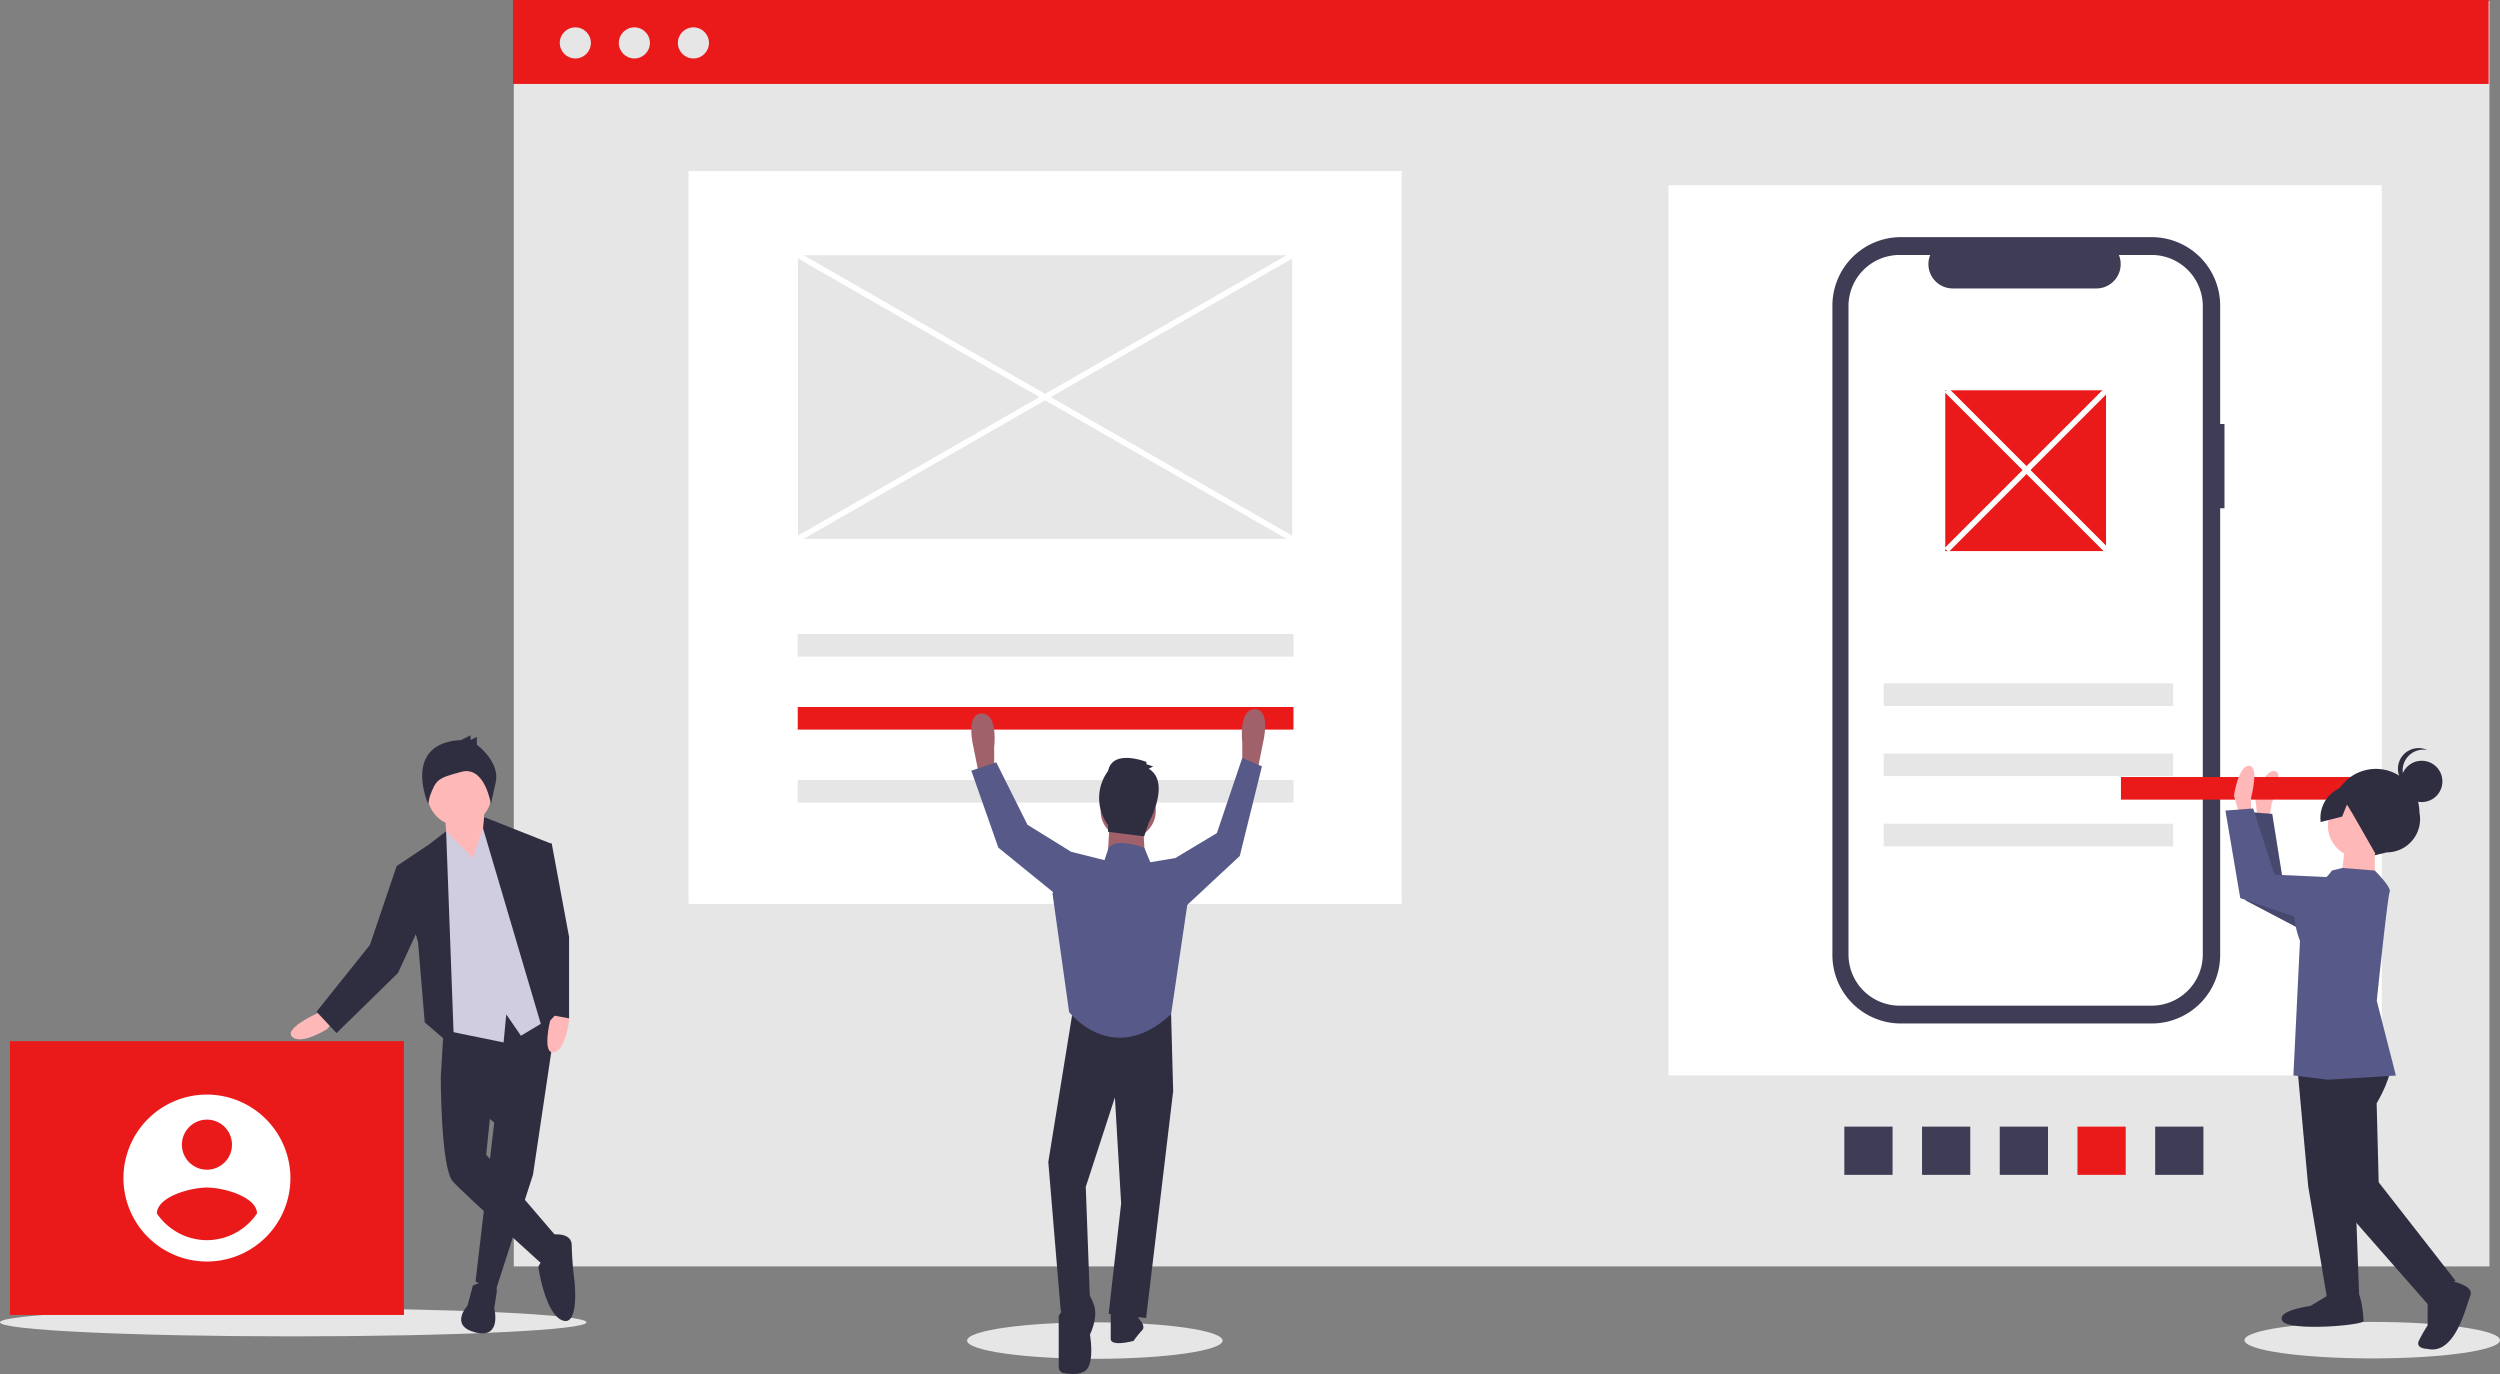 <svg xmlns="http://www.w3.org/2000/svg" data-name="Layer 1" width="890.302" height="489.3"><rect width="100%" height="100%" fill="#808080" stroke="none"/><rect id="backgroundrect" width="100%" height="100%" x="0" y="0" fill="none" stroke="none"/><title>work_together</title><g class="currentLayer" style=""><title>Layer 1</title><rect x="182.972" y="0.399" width="703.576" height="450.601" fill="#e6e6e6" id="svg_1"/><rect x="245.187" y="60.907" width="254" height="261" fill="#fff" id="svg_2"/><rect x="594.187" y="65.969" width="254" height="317" fill="#fff" id="svg_3"/><ellipse cx="844.802" cy="477.262" rx="45.5" ry="6.5" fill="#e6e6e6" id="svg_4"/><ellipse cx="389.9" cy="477.407" rx="45.5" ry="6.5" fill="#e6e6e6" id="svg_5"/><ellipse cx="104.425" cy="470.907" rx="104.425" ry="5" fill="#e6e6e6" id="svg_6"/><rect x="182.672" width="703.576" height="29.89" fill="#eb1a1a" id="svg_7" class="" fill-opacity="1"/><circle cx="204.884" cy="15.282" r="5.54" fill="#e6e6e6" id="svg_8"/><circle cx="225.913" cy="15.282" r="5.54" fill="#e6e6e6" id="svg_9"/><circle cx="246.941" cy="15.282" r="5.54" fill="#e6e6e6" id="svg_10"/><path d="M792.187,150.999 H790.648 V108.848 a24.396,24.396 0 0 0 -24.396,-24.396 H676.951 a24.396,24.396 0 0 0 -24.396,24.396 V340.089 a24.396,24.396 0 0 0 24.396,24.396 h89.302 a24.396,24.396 0 0 0 24.396,-24.396 V181.002 h1.539 z" fill="#3f3d56" id="svg_11"/><path d="M766.237,90.799 H754.58 a8.655,8.655 0 0 1 -8.014,11.924 H695.407 A8.656,8.656 0 0 1 687.393,90.799 H676.505 a18.218,18.218 0 0 0 -18.218,18.218 v230.902 a18.218,18.218 0 0 0 18.218,18.218 h89.732 a18.218,18.218 0 0 0 18.218,-18.218 v-230.902 A18.218,18.218 0 0 0 766.237,90.799 z" fill="#fff" id="svg_12"/><rect x="284.09" y="225.776" width="176.544" height="8.053" fill="#e6e6e6" id="svg_13"/><rect x="284.09" y="251.776" width="176.544" height="8.053" fill="#eb1a1a" id="svg_14" class="" fill-opacity="1"/><rect x="284.09" y="277.776" width="176.544" height="8.053" fill="#e6e6e6" id="svg_15"/><rect x="670.839" y="243.346" width="103.064" height="8.053" fill="#e6e6e6" id="svg_16"/><rect x="670.839" y="268.346" width="103.064" height="8.053" fill="#e6e6e6" id="svg_17"/><rect x="670.839" y="293.346" width="103.064" height="8.053" fill="#e6e6e6" id="svg_18"/><rect x="2313.593" y="85.426" width="17.177" height="17.177" transform="rotate(90 1391.242,-521.137) " fill="#3f3d56" id="svg_19"/><rect x="2258.244" y="113.101" width="17.177" height="17.177" transform="rotate(90 1363.568,-493.463) " fill="#eb1a1a" id="svg_20" class="" fill-opacity="1"/><rect x="2202.895" y="140.775" width="17.177" height="17.177" transform="rotate(90 1335.893,-465.788) " fill="#3f3d56" id="svg_21"/><rect x="2147.546" y="168.45" width="17.177" height="17.177" transform="rotate(90 1308.219,-438.114) " fill="#3f3d56" id="svg_22"/><rect x="2092.197" y="196.124" width="17.177" height="17.177" transform="rotate(90 1280.544,-410.439) " fill="#3f3d56" id="svg_23"/><rect x="692.742" y="138.99" width="57.258" height="57.258" fill="#eb1a1a" id="svg_24" class="" fill-opacity="1"/><path d="M349.605,275.593 l-0.741,1.482 l-2.223,-11.117 s-2.965,-11.858 2.965,-11.858 s4.447,11.858 4.447,11.858 v8.152 z" fill="#a0616a" id="svg_25"/><path d="M446.846,274.075 l0.741,1.482 l2.223,-11.117 s2.965,-11.858 -2.965,-11.858 s-4.447,11.858 -4.447,11.858 V272.593 z" fill="#a0616a" id="svg_26"/><polygon points="382.215 358.94 373.322 413.784 377.768 467.145 388.144 462.699 386.662 422.677 397.038 390.808 399.261 428.606 394.815 467.886 408.155 469.369 417.79 388.585 417.049 361.163 382.215 358.94" fill="#2f2e41" id="svg_27"/><path d="M382.215,460.475 l-5.188,8.152 V486.844 a2.209,2.209 0 0 0 1.856,2.18 c2.543,0.417 6.97,0.714 8.52,-1.868 c2.223,-3.706 0.741,-11.858 0.741,-11.858 s2.965,-5.929 1.482,-10.376 s-2.965,-5.188 -2.965,-5.188 z" fill="#2f2e41" id="svg_28"/><path d="M404.449,467.886 l1.482,2.223 s2.223,2.223 0.741,3.706 a28.966,28.966 0 0 0 -2.965,3.706 s-8.152,2.223 -8.152,-0.741 v-9.635 z" fill="#2f2e41" id="svg_29"/><circle cx="401.778" cy="288.795" r="9.824" fill="#a0616a" id="svg_30"/><polygon points="395.185 291.867 394.444 305.949 407.784 306.69 407.043 292.608 395.185 291.867" fill="#a0616a" id="svg_31"/><path d="M409.637,307.06 l-2.104,-5.14 s-9.754,-3.754 -12.719,-0.048 l-1.482,4.447 l-11.858,-2.965 l-6.67,14.823 l5.929,42.245 s15.564,20.011 36.316,0.741 l5.929,-40.021 L418.531,305.578 z" fill="#575a89" id="svg_32"/><polygon points="417.049 308.543 418.531 305.578 433.354 296.684 442.4 269.907 449.4 272.907 441.506 304.837 420.013 324.847 417.049 308.543" fill="#575a89" id="svg_33"/><polygon points="382.956 304.837 381.474 303.355 365.91 293.72 354.793 271.486 345.9 274.45 355.534 301.872 379.251 321.142 382.956 304.837" fill="#575a89" id="svg_34"/><path d="M409.07,273.75 l1.606,-0.803 l-2.409,-0.803 V271.341 s-12.047,-4.819 -13.653,3.213 a16.143,16.143 0 0 0 0,19.275 v2.409 l12.85,1.606 l1.606,-4.819 S417.101,278.569 409.07,273.75 z" fill="#2f2e41" id="svg_35"/><path d="M115.09,359.81 l-2.855,1.428 s-11.422,5.235 -8.09,8.09 s12.373,-2.855 12.373,-2.855 l1.904,-2.38 z" fill="#ffb8b8" id="svg_36"/><polygon points="198.633 359.099 189.807 418.346 176.481 459.749 169.343 456.418 176.005 399.786 156.969 383.605 158.397 359.81 198.633 359.099" fill="#2f2e41" id="svg_37"/><path d="M168.391,457.846 s8.09,-4.283 8.566,1.904 l-0.952,6.187 s2.855,10.946 -6.663,8.566 s-2.855,-9.518 -2.855,-9.518 z" fill="#2f2e41" id="svg_38"/><path d="M163.156,378.37 l-6.187,5.235 s0,32.361 4.283,37.12 s31.41,29.03 32.361,29.982 s5.235,-9.518 5.235,-9.518 l-25.699,-29.982 l1.904,-18.56 z" fill="#2f2e41" id="svg_39"/><path d="M195.993,439.761 s7.614,-1.428 7.614,3.807 a115.231,115.231 0 0 0 0.952,12.373 s1.904,16.657 -4.283,14.277 s-8.566,-19.036 -8.566,-19.036 a7.089,7.089 0 0 1 2.855,-3.331 C196.469,446.9 195.993,439.761 195.993,439.761 z" fill="#2f2e41" id="svg_40"/><polygon points="172.198 288.424 173.626 306.033 169.819 312.695 159.349 302.701 158.397 289.376 172.198 288.424" fill="#ffb8b8" id="svg_41"/><circle cx="163.632" cy="282.713" r="11.422" fill="#ffb8b8" id="svg_42"/><polygon points="168.391 305.557 173.15 291.756 181.716 301.274 197.421 361.713 185.523 368.852 180.289 361.237 179.337 371.231 156.017 366.472 154.114 302.701 158.87 296.002 168.391 305.557" fill="#d0cde1" id="svg_43"/><polygon points="161.728 373.135 158.873 296.039 152.686 300.798 141.264 308.412 148.879 335.539 151.258 364.093 161.728 373.135" fill="#2f2e41" id="svg_44"/><polygon points="144.596 308.888 141.264 308.412 131.746 336.49 112.71 360.286 119.849 367.9 141.74 346.484 149.831 328.876 144.596 308.888" fill="#2f2e41" id="svg_45"/><path d="M196.568,360.245 l-0.649,3.126 s-2.971,12.208 1.335,11.363 s5.428,-11.48 5.428,-11.48 l-0.688,-2.969 z" fill="#ffb8b8" id="svg_46"/><polygon points="172.406 290.983 195.993 300.322 193.138 328.876 198.849 360.286 193.138 366.472 172.022 295.028 172.406 290.983" fill="#2f2e41" id="svg_47"/><path d="M164.23,263.53 l3.353,-1.676 v1.676 l2.235,-1.118 v2.794 s8.382,6.146 6.705,13.41 s-1.676,7.823 -1.676,7.823 s-2.119,-13.814 -10.501,-11.579 s-9.056,2.639 -11.291,8.785 l-0.606,2.636 S142.997,264.648 164.23,263.53 z" fill="#2f2e41" id="svg_48"/><polygon points="192.662 300.322 196.469 300.322 202.656 333.635 202.656 362.665 195.042 361.237 188.855 317.454 192.662 300.322" fill="#2f2e41" id="svg_49"/><rect x="3.535" y="370.772" width="140.321" height="97.511" fill="#eb1a1a" id="svg_50" class="" fill-opacity="1"/><path d="M73.695,389.798 a29.729,29.729 0 1 0 29.729,29.729 A29.816,29.816 0 0 0 73.695,389.798 zm0,8.919 a8.919,8.919 0 1 1 -8.919,8.919 a8.949,8.949 0 0 1 8.919,-8.919 zm0,42.936 a21.657,21.657 0 0 1 -17.837,-9.519 c0.143,-5.946 11.892,-9.219 17.837,-9.219 s17.694,3.273 17.837,9.219 a21.693,21.693 0 0 1 -17.837,9.519 z" fill="#fff" id="svg_51"/><rect x="284.187" y="90.907" width="176" height="101" fill="#e6e6e6" id="svg_52"/><path d="M808.202,291.234 l0.815,-5.26 s4.753,-10.805 0.996,-11.388 s-6.891,9.704 -6.891,9.704 l1.375,10.986 z" fill="#ffb8b8" id="svg_53"/><polygon points="846.67 321.051 813.089 314.306 809.187 289.847 799.302 289.084 799.785 320.707 828.962 336.004 846.67 321.051" fill="#575a89" id="svg_54"/><polygon points="846.67 321.051 813.089 314.306 809.187 289.847 799.302 289.084 799.785 320.707 828.962 336.004 846.67 321.051" opacity="0.2" id="svg_55"/><rect x="2678.701" y="1248.888" width="103.064" height="8.053" transform="rotate(-180 1768.539,766.826) " fill="#eb1a1a" id="svg_56" class="" fill-opacity="1"/><path d="M801.641,289.43 l0.007,-5.323 s3.056,-11.402 -0.746,-11.407 s-5.336,10.639 -5.336,10.639 l3.028,10.649 z" fill="#ffb8b8" id="svg_57"/><path d="M845.353,304.675 l4.607,-1.123 a11.862,11.862 0 0 0 11.642,-14.211 h0 a15.504,15.504 0 0 0 -15.485,-15.524 h0 A15.504,15.504 0 0 0 830.594,289.302 v0 A12.321,12.321 0 0 0 845.353,304.675 z" fill="#2f2e41" id="svg_58"/><polygon points="818.254 381.458 822.005 422.524 828.797 462.833 840.203 462.847 838.732 423.305 832.709 375.393 818.254 381.458" fill="#2f2e41" id="svg_59"/><path d="M830.321,460.554 l-7.61,4.553 s-12.168,1.505 -9.892,5.31 s28.893,1.557 28.895,0.036 s-0.748,-9.886 -2.269,-9.888 z" fill="#2f2e41" id="svg_60"/><path d="M851.922,377.91 s-0.214,5.871 -5.548,14.989 l0.725,28.135 l27.33,35.012 l-9.896,8.352 l-33.409,-38.061 l-8.307,-45.634 l10.659,-10.632 z" fill="#2f2e41" id="svg_61"/><path d="M872.148,456.044 s9.123,1.532 7.597,5.332 s-5.349,21.284 -15.232,18.991 c0,0 -4.562,-0.006 -3.038,-3.045 a55.004,55.004 0 0 1 3.048,-5.319 l0.012,-9.885 z" fill="#2f2e41" id="svg_62"/><circle cx="840.415" cy="294.041" r="11.406" fill="#ffb8b8" id="svg_63"/><polygon points="845.728 301.652 845.712 314.578 833.546 314.563 835.083 301.639 845.728 301.652" fill="#ffb8b8" id="svg_64"/><path d="M830.51,309.997 l3.687,-0.906 l11.521,0.925 s6.075,6.091 5.313,7.611 s-4.611,38.774 -4.611,38.774 l6.81,26.622 l-24.334,1.49 l-12.164,-1.536 l2.341,-47.902 s-5.306,-12.933 1.542,-16.727 A29.954,29.954 0 0 0 830.51,309.997 z" fill="#575a89" id="svg_65"/><polygon points="844.193 313.056 809.978 311.492 802.404 287.911 792.518 288.658 797.801 319.841 828.964 330.526 844.193 313.056" fill="#575a89" id="svg_66"/><circle cx="862.432" cy="278.279" r="7.359" fill="#2f2e41" id="svg_67"/><path d="M855.643,274.323 a7.355,7.355 0 0 1 8.807,-7.205 A7.355,7.355 0 1 0 859.862,280.981 A7.353,7.353 0 0 1 855.643,274.323 z" fill="#2f2e41" id="svg_68"/><path d="M849.329,278.497 l-9.921,-1.827 l-7.63,4.782 a11.573,11.573 0 0 0 -5.331,11.295 l7.641,-1.937 l1.711,-4.29 l2.038,3.34 l8.267,14.454 l8.37,-4.552 l5.333,-8.358 z" fill="#2f2e41" id="svg_69"/><rect x="335.148" y="671.228" width="2" height="202.921" transform="rotate(-60.15 -190.889,425.931) " fill="#fff" id="svg_70"/><rect x="168.059" y="448.684" width="202.921" height="2" transform="rotate(-29.846 -257.517,102.927) " fill="#fff" id="svg_71"/><rect x="713.839" y="856.085" width="2" height="80.61" transform="rotate(-45 -161.697,523.633) " fill="#fff" id="svg_72"/><rect x="674.534" y="895.39" width="80.61" height="2" transform="rotate(-45 -161.697,523.633) " fill="#fff" id="svg_73"/></g></svg>